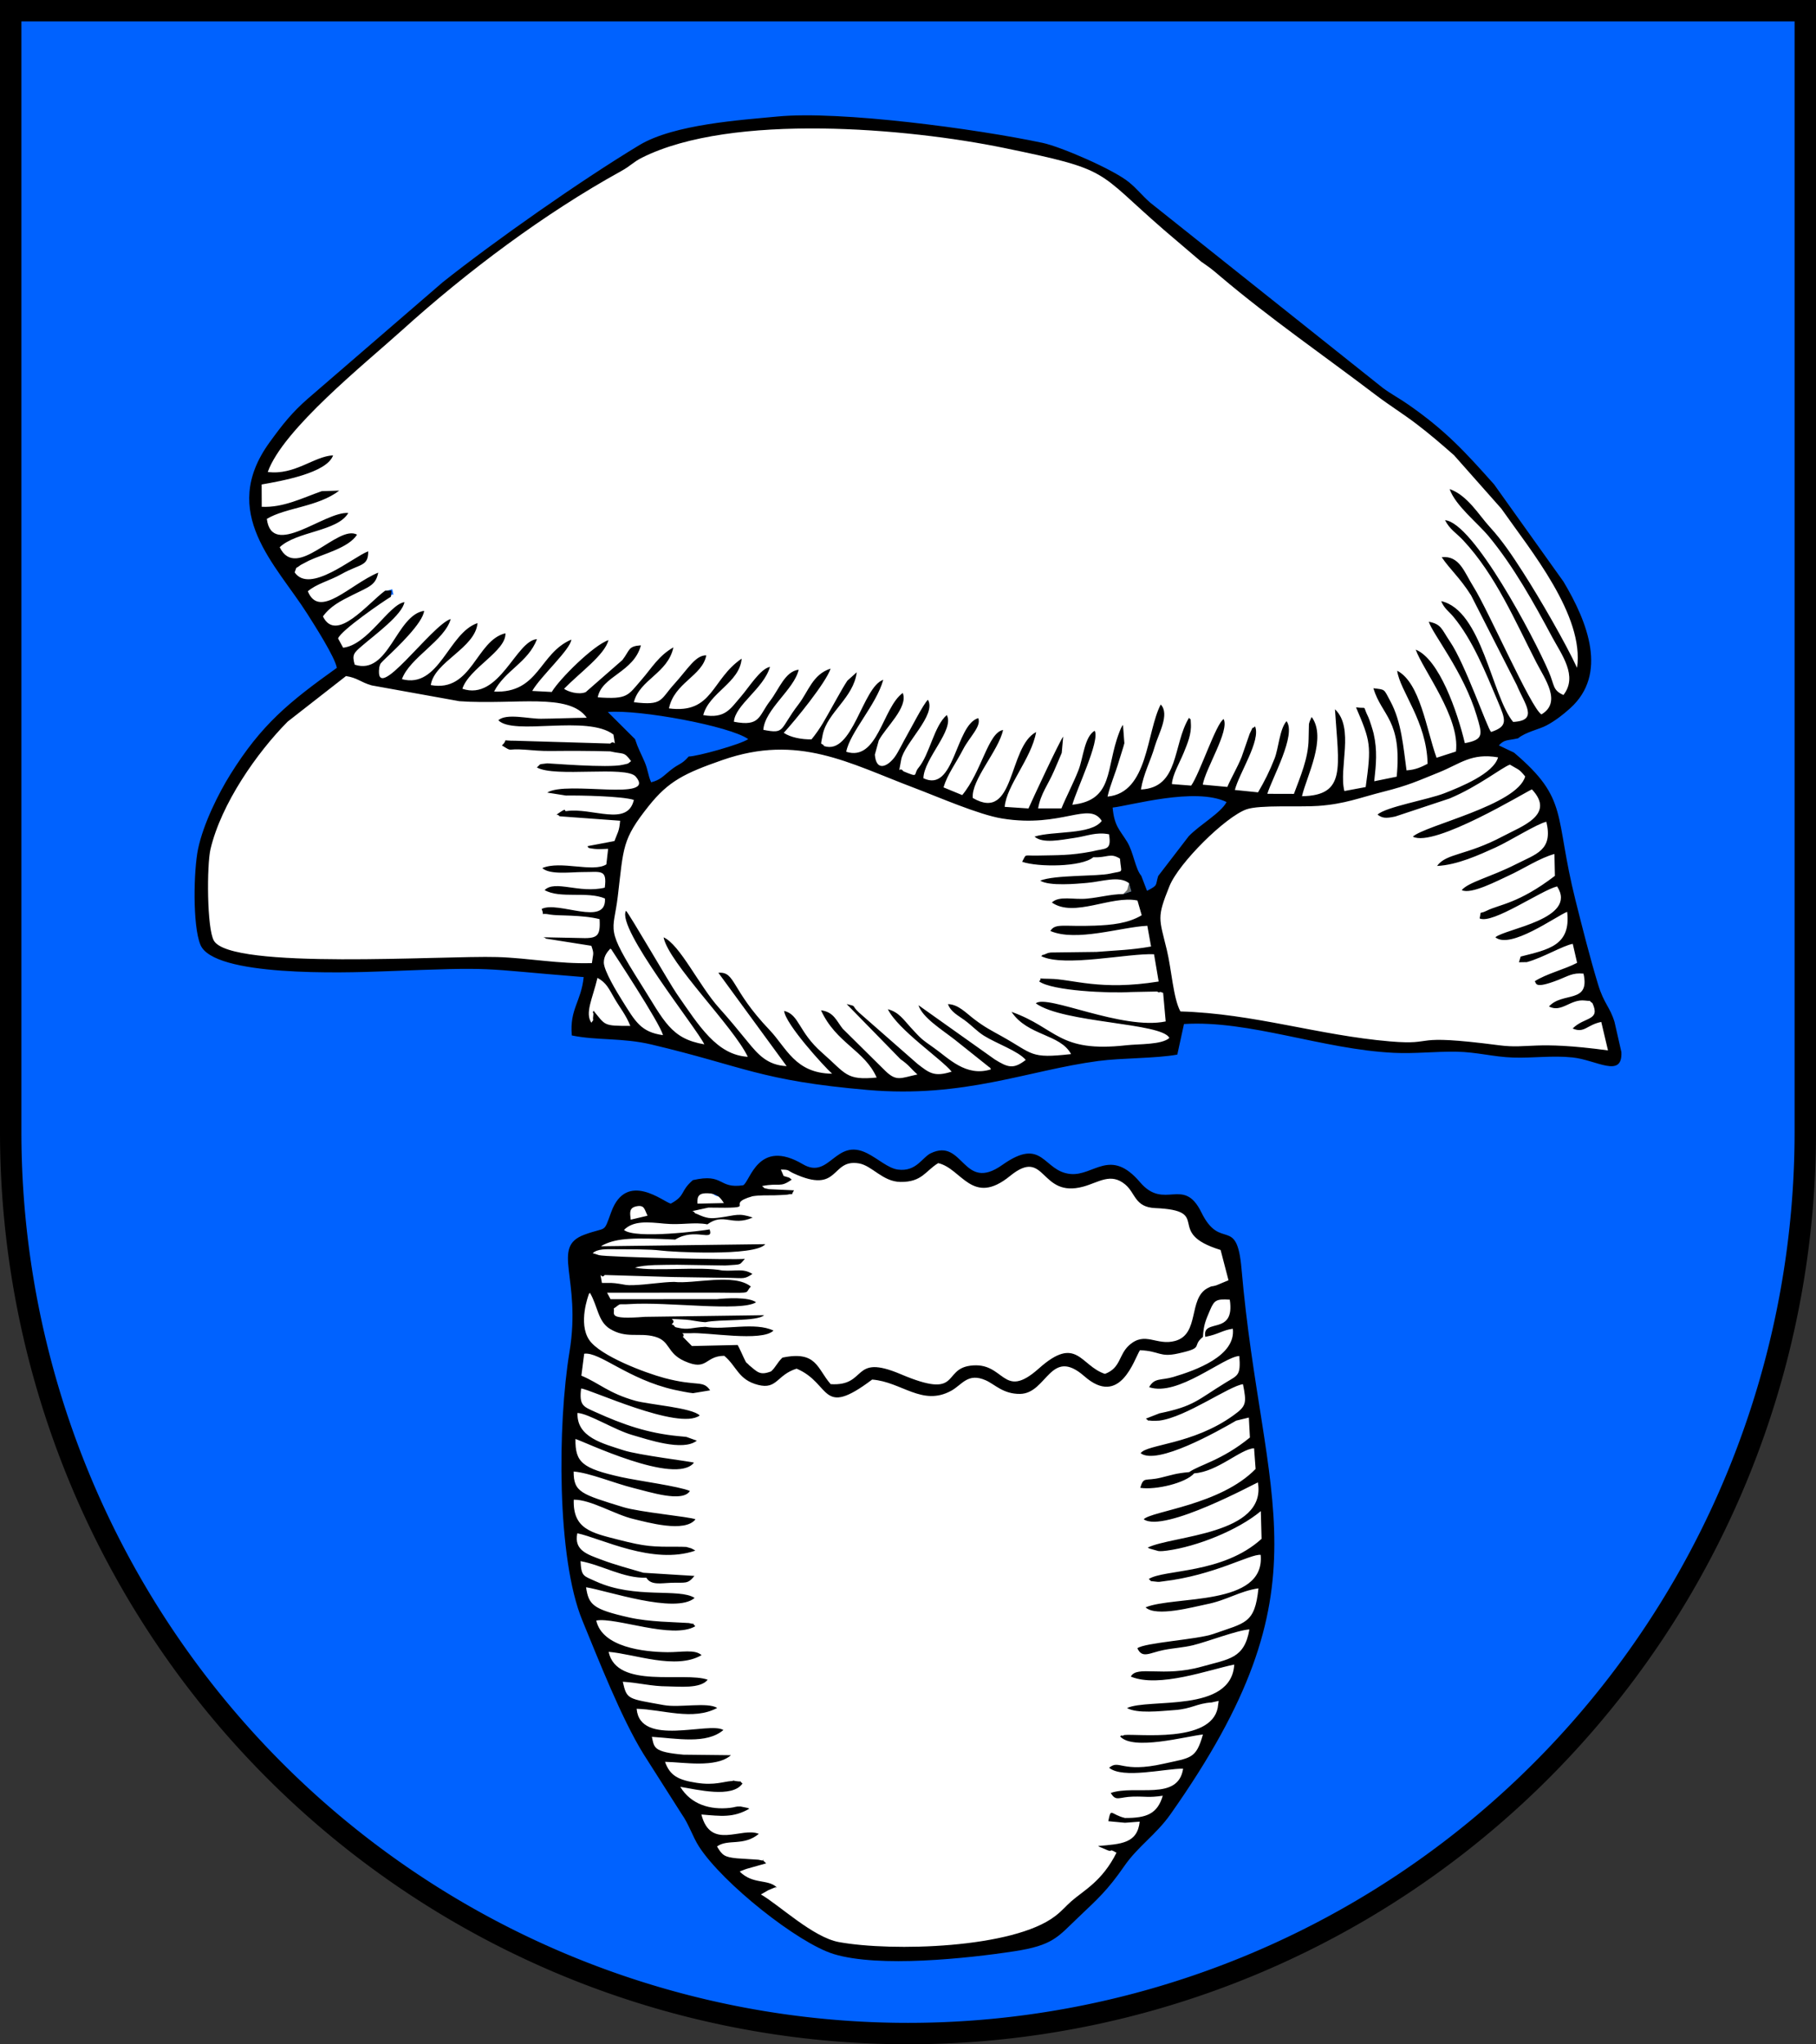 <?xml version="1.0" encoding="UTF-8" standalone="no"?>
<!-- Created with Inkscape (http://www.inkscape.org/) -->

<svg
   width="135.748mm"
   height="152.819mm"
   viewBox="0 0 135.748 152.819"
   version="1.1"
   id="svg4342"
   inkscape:version="1.2.2 (732a01da63, 2022-12-09)"
   sodipodi:docname="DEU Winkelsett COA.svg"
   xmlns:inkscape="http://www.inkscape.org/namespaces/inkscape"
   xmlns:sodipodi="http://sodipodi.sourceforge.net/DTD/sodipodi-0.dtd"
   xmlns="http://www.w3.org/2000/svg"
   xmlns:svg="http://www.w3.org/2000/svg">
  <rect x="0" y="0" width="135.748" height="152.819" fill="#333333" stroke="none"/>
  <sodipodi:namedview
     id="namedview4344"
     pagecolor="#ffffff"
     bordercolor="#666666"
     borderopacity="1.0"
     inkscape:showpageshadow="2"
     inkscape:pageopacity="0.0"
     inkscape:pagecheckerboard="0"
     inkscape:deskcolor="#d1d1d1"
     inkscape:document-units="mm"
     showgrid="false"
     inkscape:zoom="0.9585898"
     inkscape:cx="256.62697"
     inkscape:cy="289.48774"
     inkscape:current-layer="layer1" />
  <defs
     id="defs4339" />
  <g
     inkscape:label="Ebene 1"
     inkscape:groupmode="layer"
     id="layer1"
     transform="translate(-524.867,-62.023)">
    <g
       id="g4291"
       transform="translate(489.88,-7.477)">
      <path
         id="path4088"
         style="fill:#0062ff;fill-opacity:1;stroke:#000000;stroke-width:1.6"
         d="m 35.787,70.3 v 83.81 a 67.074,67.408 0 0 0 67.074,67.408 67.074,67.408 0 0 0 67.074,-67.408 67.074,67.408 0 0 0 0,-5.2e-4 V 70.3 Z" />
      <g
         id="g4272"
         transform="translate(-197.769,40)">
        <path
           class="fil2 str1"
           d="m 261.544,73.657 0.564,-0.154 c 0.257,1.219 0.066,0.122 -0.133,0.606 -0.537,0.318 -3.734,2.511 -3.949,3.118 l 0.376,0.693 c 1.837,-0.195 3.419,-3.226 4.583,-3.408 -0.154,0.937 -2.181,2.42 -3.142,3.245 -0.64,0.55 -0.791,0.677 -0.574,1.431 2.556,0.828 3.08,-3.702 5.188,-4.025 -0.082,0.904 -2.058,2.778 -2.799,3.474 -0.067,0.063 -0.43,0.418 -0.464,0.481 -0.03,0.057 -0.081,0.214 -0.089,0.274 -0.389,2.962 3.92,-3.185 5.34,-3.618 -0.45,1.616 -3.071,2.891 -3.646,4.498 2.802,0.734 3.459,-3.454 5.651,-4.193 -0.166,1.879 -3.231,2.878 -3.496,4.634 3.101,0.567 3.367,-3.343 5.581,-3.873 0.07,1.328 -2.726,2.612 -3.217,4.149 2.78,0.932 4.002,-3.614 5.577,-3.708 -0.678,1.755 -2.381,2.314 -3.21,3.919 3.378,0.143 3.359,-2.86 5.776,-3.887 -0.054,0.732 -2.317,2.768 -2.922,3.838 l 1.46,0.077 c 0.565,-0.957 3.107,-3.492 4.239,-3.875 -0.283,1.108 -2.128,2.414 -3.32,3.637 0.275,0.209 1.087,0.471 1.618,0.251 l 2.742,-2.399 c 0.581,-0.75 0.409,-1.034 1.386,-1.101 -0.536,2.027 -2.935,2.298 -3.226,3.888 2.263,0.164 2.238,-0.126 3.292,-1.338 0.733,-0.843 1.259,-1.772 2.361,-2.395 -0.41,1.941 -2.525,2.398 -2.955,4.098 2.197,0.269 1.95,-0.185 3.035,-1.377 0.991,-1.087 1.578,-2.152 2.379,-2.126 -0.294,1.55 -2.393,2.039 -2.79,3.965 3.296,0.428 3.152,-2.168 5.435,-3.72 -0.154,1.811 -2.42,2.515 -2.872,4.222 1.647,0.28 2.02,-0.467 2.81,-1.376 0.612,-0.705 1.453,-2.087 2.179,-2.232 -0.463,1.621 -2.621,2.856 -2.695,4.105 1.99,0.38 1.829,-0.424 2.707,-1.565 0.668,-0.868 1.112,-2.202 2.133,-2.328 -0.334,1.477 -2.532,2.952 -2.643,4.496 1.678,0.333 1.18,-0.02 2.638,-1.914 0.74,-0.962 1.049,-2.234 2.391,-2.662 -0.343,1.053 -2.669,3.899 -3.502,4.8 0.513,0.349 1.368,0.505 2.077,0.488 0.699,-0.856 1.064,-1.587 1.558,-2.458 0.288,-0.509 0.467,-0.842 0.762,-1.348 0.048,-0.082 0.299,-0.504 0.36,-0.581 l 0.7,-0.628 c -0.241,1.925 -2.202,2.993 -2.545,4.667 -0.214,1.047 -0.096,0.487 0.106,0.851 2.14,0.71 2.862,-4.419 4.42,-4.955 -0.518,1.882 -2.489,3.918 -2.767,5.381 2.368,0.751 2.708,-3.31 4.225,-4.396 0.431,1.067 -1.301,2.594 -1.793,3.549 l -0.292,1.058 c 0.093,1.3 0.96,0.908 1.502,0.157 0.26,-0.36 0.609,-1.096 0.851,-1.514 0.338,-0.585 1.286,-2.448 1.613,-2.743 0.671,1.123 -1.789,3.267 -2,4.489 -0.229,1.327 -0.158,0.411 0.167,0.858 1.221,0.512 0.709,0.242 1.128,-0.259 0.842,-1.007 1.16,-3.135 2.116,-3.944 0.593,1.108 -1.718,3.253 -1.749,4.723 2.355,1.123 2.374,-3.978 4.1,-4.493 0.253,0.609 -0.653,1.409 -1.128,2.326 -0.555,1.07 -1.165,1.852 -1.469,2.85 l 1.401,0.577 c 1.469,-1.781 1.933,-4.671 3.051,-4.868 -0.327,1.552 -2.401,3.748 -2.262,5.085 3.195,1.855 2.62,-3.831 4.735,-4.93 -0.357,1.995 -2.221,3.989 -2.351,5.593 l 1.779,0.119 c 0.251,-0.581 2.356,-5.102 2.594,-5.37 L 312.123,85.786 c -0.184,0.453 -0.389,0.91 -0.573,1.341 -0.438,1.024 -1.006,1.708 -1.19,2.805 l 1.745,-0.002 c 0.309,-0.772 0.903,-1.905 1.276,-2.867 0.352,-0.905 0.438,-2.487 1.205,-2.935 0.421,0.714 -1.364,4.401 -1.67,5.531 3.132,-0.343 2.473,-2.726 3.509,-5.409 0.141,-0.364 0.148,-0.374 0.278,-0.562 l 0.103,1.371 c -0.089,0.362 -0.273,0.878 -0.39,1.283 -0.293,1.015 -0.658,1.791 -0.868,2.707 3.055,-0.286 2.893,-4.805 3.976,-6.884 0.701,0.723 -0.185,2.229 -0.436,3.104 -0.337,1.172 -0.836,2.003 -1.044,3.249 2.892,-0.134 2.359,-3.33 3.596,-5.361 0.165,0.249 0.1,-0.115 0.137,0.438 0.053,0.776 -0.254,1.485 -0.533,2.173 -0.292,0.722 -0.856,1.674 -0.884,2.346 l 1.442,0.113 c 0.647,-0.914 1.86,-4.65 2.425,-4.973 0.449,0.878 -1.36,3.71 -1.56,4.903 l 1.836,0.17 c 0.282,-0.668 0.758,-1.463 1.067,-2.235 l 0.604,-1.741 c 0.443,-0.879 0.022,-0.206 0.404,-0.548 0.433,1.075 -1.184,3.476 -1.512,4.751 l 1.734,0.176 c 0.491,-0.841 0.857,-1.561 1.237,-2.532 0.299,-0.762 0.374,-2.204 0.893,-2.788 0.747,1.018 -1.081,4.258 -1.437,5.432 l 1.988,0.005 c 0.459,-1.245 1.083,-2.655 1.098,-4.101 l 0.025,-1.127 c 0.013,-0.062 0.039,-0.13 0.054,-0.184 0.014,-0.052 0.058,-0.13 0.072,-0.17 0.013,-0.039 0.045,-0.115 0.082,-0.163 1.146,1.579 -0.379,4.41 -0.73,5.919 3.331,-0.057 2.747,-2.145 2.467,-6.5 1.477,1.389 0.264,4.404 0.704,6.112 l 1.592,-0.298 c 0.44,-3.124 0.366,-3.416 -0.721,-5.959 0.912,0.129 0.442,-0.218 0.916,0.729 0.088,0.176 0.347,0.999 0.4,1.235 0.286,1.27 0.184,2.294 0.043,3.562 l 1.68,-0.342 c 0.412,-4.258 -1.113,-4.524 -1.742,-6.611 0.913,0.115 0.755,0.019 1.275,0.983 0.826,1.533 0.964,3.426 1.202,5.156 0.698,-0.043 1.114,-0.258 1.575,-0.492 -0.063,-3.182 -2.082,-5.449 -2.272,-6.957 1.724,0.902 2.181,4.41 2.943,6.506 l 1.448,-0.467 c 0.328,-2.529 -2.474,-6.109 -3.006,-7.615 1.749,0.705 3.113,4.642 3.671,6.991 1.45,-0.264 1.298,-0.669 0.888,-2.05 -0.969,-3.261 -3.299,-6.112 -3.583,-7.028 0.955,0.187 0.946,0.545 1.59,1.493 1.139,1.676 2.783,6.472 3.066,6.75 1.286,-0.429 1.1,-0.883 0.495,-2.316 -0.901,-2.133 -1.868,-4.566 -3.328,-6.318 -0.288,-0.346 -0.677,-0.599 -0.895,-1.148 3.047,0.687 3.762,7.059 5.375,9.029 1.954,-0.092 0.846,-1.357 0.275,-2.753 l -3.414,-6.702 c -0.849,-1.346 -1.579,-1.938 -2.197,-2.859 1.332,-0.14 1.686,1.124 2.375,2.216 1.12,1.778 4.287,9.054 5.078,9.537 1.547,-0.914 0.25,-2.658 -0.382,-3.889 -1.592,-3.103 -3.042,-6.53 -5.459,-9.12 -0.518,-0.556 -1.01,-0.814 -1.365,-1.511 2.115,0.18 6.64,8.735 7.761,11.346 0.437,1.018 0.273,1.358 1.09,1.723 1.105,-1.414 -0.142,-3.022 -0.842,-4.33 -1.386,-2.589 -2.88,-5.274 -4.722,-7.507 -0.855,-1.035 -2.516,-2.323 -2.942,-3.557 1.335,0.465 2.186,1.944 2.986,2.816 0.973,1.062 1.709,2.179 2.49,3.391 1.258,1.955 3.203,5.324 4.048,7.158 0.563,-3.902 -3.457,-8.765 -5.661,-11.904 l -3.534,-3.99 c -0.971,-0.853 -1.77,-1.547 -2.824,-2.35 -0.997,-0.759 -2.01,-1.382 -3.022,-2.151 -3.827,-2.911 -7.908,-5.723 -11.605,-8.854 -0.751,-0.636 -0.743,-0.625 -1.459,-1.123 l -2.792,-2.382 c -5.15,-4.468 -3.857,-4.455 -11.974,-6.121 -7.114,-1.46 -20.278,-2.637 -27.018,0.73 -0.67,0.335 -0.822,0.599 -1.572,1.013 -5.748,3.172 -11.521,7.508 -16.348,11.868 -2.76,2.494 -8.923,7.418 -10.062,10.62 2.01,0.263 3.466,-1.178 4.882,-1.242 -0.463,1.323 -3.854,1.915 -5.34,2.177 l 0.007,1.668 c 1.62,0.079 3.061,-0.672 4.483,-1.167 l 1.311,-0.043 c -1.603,1.23 -4.009,1.261 -5.414,2.116 0.387,2.993 4.329,-0.58 6.09,-0.443 -0.804,1.39 -3.872,1.362 -5.127,2.56 1.257,2.576 4.33,-1.735 5.782,-0.94 -0.641,1 -2.523,1.436 -3.597,1.941 -0.012,0.006 -0.607,0.315 -0.624,0.328 -0.458,0.365 -0.231,0.011 -0.445,0.553 1.14,1.636 4.327,-1.13 5.498,-1.576 0.017,1.148 -0.605,0.918 -2,1.703 -0.892,0.503 -1.856,0.717 -2.512,1.284 0.865,2.121 3.161,-0.524 5.262,-1.394 -0.184,0.937 -0.652,1.043 -1.903,1.664 -0.937,0.466 -1.669,0.839 -2.23,1.61 0.997,2.029 3.373,-0.999 4.65,-1.924 z"
           id="path11"
           style="clip-rule:evenodd;fill:#ffffff;fill-rule:evenodd;stroke:#ffffff;stroke-width:0.076;stroke-miterlimit:22.926;image-rendering:optimizeQuality;shape-rendering:geometricPrecision;text-rendering:geometricPrecision" />
        <path
           class="fil2 str1"
           d="m 316.712,96.335 c 0.41,-0.429 0.253,-0.149 0.434,-0.816 -0.764,-0.575 -1.985,-0.115 -3.138,-0.016 -0.748,0.065 -2.824,0.26 -3.495,-0.169 1.085,-0.441 4.267,-0.307 5.22,-0.525 1.092,-0.25 0.829,0.044 0.741,-1.12 -0.743,-0.463 -0.908,-0.055 -1.992,-0.105 -0.879,0.743 -4.155,0.749 -5.32,0.34 0.35,-0.634 0.06,-0.439 1.172,-0.465 1.546,-0.037 2.38,0.008 4.057,-0.308 1.049,-0.27 1.46,-0.028 1.266,-1.28 -0.955,-0.194 -1.668,0.137 -2.539,0.262 -1.046,0.15 -2.405,0.458 -3.03,-0.089 1.385,-0.441 4.239,-0.114 5.024,-1.176 -0.954,-1.502 -2.964,0.549 -7.449,-0.178 -1.749,-0.284 -4.815,-1.627 -6.587,-2.296 -4.87,-1.839 -8.636,-4.055 -14.313,-2.077 -2.83,0.986 -4.029,1.571 -5.514,3.434 -2.004,2.514 -1.873,3.057 -2.314,6.758 -0.331,2.771 -1.004,2.232 1.763,6.613 1.713,2.712 2.197,4.027 4.705,4.451 -0.549,-1.183 -6.6,-8.704 -5.855,-9.986 0.226,0.192 3.273,5.454 3.785,6.193 1.701,2.453 3.01,4.583 5.321,4.725 -1.087,-2.28 -5.913,-7.013 -6.296,-8.931 1.217,0.533 2.649,3.609 4.143,5.272 0.804,0.895 1.388,1.613 2.153,2.547 0.759,0.926 1.46,1.742 2.902,1.808 l -5.102,-6.978 c 1.294,-0.1 0.895,1.204 3.813,4.263 1.28,1.341 1.915,3.249 4.687,3.282 -0.634,-0.579 -3.504,-3.73 -3.583,-4.695 1.148,0.283 1.045,1.558 2.831,3.122 1.817,1.591 1.775,2.078 4.083,1.861 -0.898,-2.048 -3.023,-2.555 -4.159,-5.027 0.955,0.12 1.15,0.786 1.623,1.378 l 3.195,3.161 c 0.834,0.802 1.136,0.524 2.39,0.256 -0.567,-0.503 -0.577,-0.655 -1.268,-1.144 l -4.023,-4.118 c 0.812,0.193 0.3,0.055 0.917,0.631 l 4.382,3.844 c 0.874,0.674 1.24,0.994 2.55,0.576 -0.792,-0.964 -4.001,-3.121 -4.769,-4.664 0.816,0.207 1.176,0.784 1.686,1.339 0.792,0.86 0.772,0.858 1.748,1.543 1.105,0.775 2.396,2.2 4.272,1.612 -0.025,-0.05 -0.081,-0.177 -0.097,-0.139 l -2.616,-2.088 c -1.051,-0.814 -2.401,-1.647 -2.706,-2.568 l 5.698,4.048 c 0.999,0.623 1.408,0.747 2.321,0.042 -0.545,-0.661 -2.2,-1.23 -3.137,-1.819 -0.489,-0.308 -0.904,-0.763 -1.432,-1.152 -0.489,-0.359 -1.02,-0.607 -1.245,-1.2 0.778,0.014 1.341,0.659 1.996,1.151 0.787,0.592 1.187,0.785 2.032,1.256 2.388,1.33 2.072,1.675 5.177,1.326 -0.82,-1.521 -3.245,-1.349 -4.453,-3.157 3.416,1.215 3.484,3.07 8.581,2.497 0.933,-0.105 2.651,-0.028 3.217,-0.547 -0.549,-1.149 -7.912,-1.095 -9.985,-2.587 0.835,-0.702 6.453,2.033 9.711,1.353 l -0.192,-2.139 c -0.126,-0.021 -0.223,-0.111 -0.26,-0.049 -0.038,0.063 -0.148,-0.041 -0.201,-0.048 l -1.954,0.038 c -1.551,0.104 -5.896,-0.081 -6.86,-0.801 0.375,-0.298 -0.412,-0.201 0.778,-0.188 1.734,0.018 3.759,0.91 8.164,0.203 l -0.346,-2.039 c -1.946,-0.088 -6.714,0.991 -8.432,0.143 0.047,-0.041 0.131,-0.146 0.161,-0.094 l 0.35,-0.144 c 0.06,-0.011 0.129,-0.027 0.199,-0.035 l 3.429,-0.044 c 1.555,-0.127 2.523,-0.133 4.071,-0.404 l -0.279,-1.55 c -1.964,0.094 -5.309,1.223 -7.25,0.389 0.37,-0.604 0.973,-0.308 3.318,-0.398 1.278,-0.049 2.481,-0.164 3.511,-0.778 l -0.317,-1.101 c -1.939,-0.413 -4.733,1.309 -6.398,0.149 0.552,-0.528 1.611,-0.19 2.647,-0.292 0.965,-0.095 1.727,-0.324 2.68,-0.341 z"
           id="path13"
           style="clip-rule:evenodd;fill:#ffffff;fill-rule:evenodd;stroke:#ffffff;stroke-width:0.076;stroke-miterlimit:22.926;image-rendering:optimizeQuality;shape-rendering:geometricPrecision;text-rendering:geometricPrecision" />
        <path
           class="fil2 str1"
           d="m 278.082,94.118 0.133,-1.165 c -0.29,0.007 -0.745,0.039 -1.018,0.005 -0.729,-0.09 -0.358,-0.108 -0.539,-0.2 l 2.031,-0.385 c 0.225,-0.621 0.36,-0.708 0.425,-1.52 l -4.411,-0.323 c -0.043,-0.01 -0.143,0.006 -0.174,-0.064 -0.029,-0.068 -0.116,-0.038 -0.167,-0.07 0.895,-0.632 0.498,-0.226 0.728,-0.261 1.94,-0.291 4.583,1.204 5.05,-0.839 -0.887,-0.279 -3.96,-0.342 -5.076,-0.325 l -1.4,-0.221 c 1.452,-0.92 8.242,0.704 6.615,-1.197 -0.715,-0.836 -6.042,0.088 -7.39,-0.684 0.35,-0.29 0.04,-0.21 0.779,-0.304 0.093,-0.012 4.535,0.366 5.64,0.108 0.569,-0.133 0.295,-0.039 0.624,-0.274 -0.548,-0.749 -0.55,-0.494 -1.56,-0.73 -1.542,-0.044 -2.93,-0.043 -4.469,-0.029 -0.74,0.007 -1.252,-0.051 -1.929,-0.1 -1.427,-0.105 -0.839,0.21 -1.698,-0.316 0.578,-0.536 -0.225,-0.345 1.028,-0.348 l 7.07,0.209 c 0.372,-0.347 0.423,0.519 0.239,-0.674 -1.946,-1.497 -7.467,0.104 -8.604,-1.069 0.613,-0.539 2.242,-0.103 3.191,-0.111 1.138,-0.009 2.282,-0.064 3.422,-0.075 -1.344,-1.898 -5.307,-0.947 -9.522,-1.237 l -6.556,-1.181 c -0.876,-0.252 -1.034,-0.558 -1.923,-0.698 l -4.361,3.406 c -2.296,2.315 -4.965,6.136 -5.767,9.533 -0.278,1.177 -0.278,5.917 0.253,6.841 1.265,2.199 17.154,1.101 21.17,1.225 2.427,0.074 4.55,0.528 7.088,0.453 0.088,-0.759 0.185,-0.648 -0.042,-1.295 l -3.408,-0.538 c -0.031,-0.08 -0.12,-0.059 -0.174,-0.098 l 2.656,0.053 c 1.352,0.055 1.619,-0.069 1.541,-1.41 -1.319,-0.335 -3.197,-0.242 -3.665,-0.337 -0.929,-0.187 -0.386,0.222 -0.664,-0.423 1.224,-0.631 4.86,1.369 4.733,-0.782 -1.312,-0.564 -3.358,0.034 -4.512,-0.629 0.783,-0.779 2.592,0.274 4.498,-0.182 0.183,-1.421 -0.295,-1.159 -1.692,-1.165 -0.795,-0.004 -2.423,0.225 -2.978,-0.298 1.361,-0.59 3.782,0.354 4.787,-0.275 z"
           id="path15"
           style="clip-rule:evenodd;fill:#ffffff;fill-rule:evenodd;stroke:#ffffff;stroke-width:0.076;stroke-miterlimit:22.926;image-rendering:optimizeQuality;shape-rendering:geometricPrecision;text-rendering:geometricPrecision" />
        <path
           class="fil2 str1"
           d="m 346.427,101.008 c 2.052,-0.526 3.774,-0.81 3.476,-3.346 -0.874,0.354 -4.24,2.821 -5.366,1.905 0.727,-0.642 6.198,-1.368 4.615,-3.804 -1.196,0.29 -4.832,2.848 -5.791,2.393 0.146,-0.664 -0.095,-0.266 0.522,-0.573 0.964,-0.48 2.375,-0.525 5.104,-2.609 l -0.033,-1.635 c -1.095,0.293 -2.335,1.123 -3.457,1.632 -0.756,0.343 -2.79,1.423 -3.473,1.068 0.49,-0.595 2.209,-0.997 4.028,-1.923 1.535,-0.782 2.811,-1.042 2.297,-3.186 -0.683,0.142 -2.776,1.461 -3.793,1.92 -1.24,0.56 -2.879,1.315 -4.377,1.382 0.703,-0.963 2.18,-0.759 4.936,-2.225 1.423,-0.757 3.924,-1.605 2.155,-3.498 -0.443,0.172 -7.308,4.377 -8.901,3.533 0.931,-0.855 7.806,-2.351 8.397,-4.5 -0.487,-0.592 -0.462,-0.47 -1.142,-0.884 -0.62,0.226 -2.344,1.62 -4.506,2.53 l -4.064,1.349 c -0.743,0.161 -0.977,0.114 -1.325,-0.141 0.606,-0.576 3.785,-1.12 5.004,-1.599 1.204,-0.473 3.662,-1.461 4.006,-2.682 -1.994,-0.343 -2.815,0.474 -4.404,1.116 -1.68,0.678 -2.259,0.97 -4.181,1.456 -1.772,0.448 -2.867,0.915 -4.864,1.058 -1.38,0.099 -4.371,-0.09 -5.354,0.255 -1.565,0.55 -5.059,4.001 -5.762,5.745 -0.961,2.384 -0.773,2.379 -0.195,4.77 0.354,1.463 0.478,3.615 1.014,4.594 5.49,0.16 10.319,1.789 15.687,2.242 3.602,0.305 1.244,-0.607 8.127,0.287 2.262,0.293 2.551,-0.367 8.149,0.384 l -0.503,-2.128 c -1.083,0.217 -1.26,0.872 -2.139,0.492 0.893,-0.894 2.095,-0.556 1.481,-1.894 -0.407,-0.288 0.075,-0.118 -0.558,-0.196 -1.09,-0.135 -1.747,0.935 -2.692,0.444 1.007,-1.125 3.091,-0.177 2.581,-2.456 -0.81,-0.081 -1.153,0.183 -1.864,0.461 -1.887,0.736 -1.625,0.232 -1.787,0.114 0.862,-0.565 2.244,-0.891 3.173,-1.383 l -0.325,-1.419 c -0.76,0.142 -2.21,1.029 -3.433,1.367 l -0.59,0.01 0.129,-0.426 z"
           id="path17"
           style="clip-rule:evenodd;fill:#ffffff;fill-rule:evenodd;stroke:#ffffff;stroke-width:0.076;stroke-miterlimit:22.926;image-rendering:optimizeQuality;shape-rendering:geometricPrecision;text-rendering:geometricPrecision" />
        <path
           class="fil2 str1"
           d="m 282.314,106.882 c -0.223,-0.909 -3.806,-6.323 -3.808,-6.332 -0.019,-0.086 -0.088,-0.09 -0.133,-0.133 -0.158,0.189 -0.477,0.488 -0.48,1.03 -0.003,0.614 0.988,2.238 1.382,2.863 0.963,1.534 1.375,2.345 3.04,2.571 z"
           id="path19"
           style="clip-rule:evenodd;fill:#ffffff;fill-rule:evenodd;stroke:#ffffff;stroke-width:0.076;stroke-miterlimit:22.926;image-rendering:optimizeQuality;shape-rendering:geometricPrecision;text-rendering:geometricPrecision" />
        <path
           class="fil2 str1"
           d="m 276.962,105.954 c 0.256,-0.392 0.063,0.041 0.142,-0.561 0.049,-0.376 -0.118,0.023 0.015,-0.34 0.917,1.114 0.714,1.137 2.753,1.139 -0.327,-0.828 -0.774,-1.351 -1.166,-2.026 -0.459,-0.792 -0.616,-1.192 -1.288,-1.566 -0.387,1.598 -0.948,2.623 -0.457,3.355 z"
           id="path21"
           style="clip-rule:evenodd;fill:#ffffff;fill-rule:evenodd;stroke:#ffffff;stroke-width:0.076;stroke-miterlimit:22.926;image-rendering:optimizeQuality;shape-rendering:geometricPrecision;text-rendering:geometricPrecision" />
        <path
           class="fil3"
           d="m 276.962,105.954 c -0.491,-0.732 0.071,-1.757 0.457,-3.355 0.672,0.374 0.829,0.774 1.288,1.566 0.392,0.676 0.839,1.198 1.166,2.026 -2.039,-0.002 -1.837,-0.025 -2.753,-1.139 -0.134,0.363 0.034,-0.036 -0.015,0.34 -0.079,0.602 0.114,0.169 -0.142,0.561 z m -0.304,-13.196 c 0.181,0.091 -0.19,0.11 0.539,0.2 0.273,0.034 0.727,0.002 1.018,-0.005 l -0.133,1.165 c -1.004,0.629 -3.425,-0.314 -4.787,0.275 0.555,0.523 2.184,0.294 2.978,0.298 1.398,0.007 1.875,-0.256 1.692,1.165 -1.906,0.457 -3.715,-0.597 -4.498,0.182 1.154,0.664 3.201,0.065 4.512,0.629 0.127,2.15 -3.508,0.151 -4.733,0.782 0.278,0.645 -0.265,0.237 0.664,0.423 0.468,0.094 2.346,0.002 3.665,0.337 0.078,1.34 -0.189,1.465 -1.541,1.41 l -2.656,-0.053 c 0.054,0.039 0.143,0.018 0.174,0.098 l 3.408,0.538 c 0.227,0.647 0.13,0.536 0.042,1.295 -2.538,0.075 -4.661,-0.379 -7.088,-0.453 -4.016,-0.123 -19.905,0.974 -21.17,-1.225 -0.532,-0.924 -0.532,-5.665 -0.253,-6.841 0.802,-3.397 3.471,-7.218 5.767,-9.533 l 4.361,-3.406 c 0.889,0.14 1.047,0.445 1.923,0.698 l 6.556,1.181 c 4.216,0.289 8.178,-0.662 9.522,1.237 -1.14,0.011 -2.285,0.066 -3.422,0.075 -0.948,0.008 -2.578,-0.428 -3.191,0.111 1.136,1.173 6.657,-0.428 8.604,1.069 0.183,1.193 0.132,0.327 -0.239,0.674 l -7.07,-0.209 c -1.253,0.003 -0.449,-0.188 -1.028,0.348 0.858,0.526 0.271,0.211 1.698,0.316 0.678,0.05 1.189,0.107 1.929,0.1 1.539,-0.014 2.927,-0.014 4.469,0.029 1.01,0.237 1.012,-0.019 1.56,0.73 -0.329,0.235 -0.056,0.141 -0.624,0.274 -1.104,0.258 -5.547,-0.119 -5.64,-0.108 -0.739,0.093 -0.429,0.014 -0.779,0.304 1.348,0.773 6.675,-0.151 7.39,0.684 1.627,1.901 -5.162,0.277 -6.615,1.197 l 1.4,0.221 c 1.116,-0.017 4.189,0.046 5.076,0.325 -0.468,2.043 -3.11,0.548 -5.05,0.839 -0.23,0.035 0.167,-0.371 -0.728,0.261 0.052,0.032 0.138,0.002 0.167,0.07 0.03,0.07 0.13,0.054 0.174,0.064 l 4.411,0.323 c -0.065,0.812 -0.199,0.899 -0.425,1.52 l -2.031,0.385 z m 37.734,0.391 c -1.677,0.317 -2.511,0.271 -4.057,0.308 -1.111,0.027 -0.821,-0.168 -1.172,0.465 1.164,0.409 4.44,0.403 5.32,-0.34 1.084,0.051 1.25,-0.358 1.992,0.105 0.087,1.164 0.35,0.871 -0.741,1.12 -0.953,0.218 -4.135,0.085 -5.22,0.525 0.672,0.43 2.747,0.234 3.495,0.169 1.153,-0.099 2.374,-0.559 3.138,0.016 l 0.172,0.616 -0.607,0.201 c -0.953,0.017 -1.715,0.246 -2.68,0.341 -1.036,0.102 -2.095,-0.236 -2.647,0.292 1.665,1.16 4.459,-0.562 6.398,-0.149 l 0.317,1.101 c -1.029,0.613 -2.233,0.729 -3.511,0.778 -2.345,0.09 -2.948,-0.206 -3.318,0.398 1.941,0.833 5.286,-0.295 7.25,-0.389 l 0.279,1.55 c -1.547,0.271 -2.515,0.277 -4.071,0.404 l -3.429,0.044 c -0.07,0.008 -0.139,0.024 -0.199,0.035 l -0.35,0.144 c -0.029,-0.052 -0.114,0.053 -0.161,0.094 1.718,0.848 6.486,-0.23 8.432,-0.143 l 0.346,2.039 c -4.404,0.708 -6.43,-0.185 -8.164,-0.203 -1.19,-0.013 -0.403,-0.109 -0.778,0.188 0.963,0.72 5.309,0.905 6.86,0.801 l 1.954,-0.038 c 0.053,0.007 0.163,0.111 0.201,0.048 0.037,-0.062 0.134,0.028 0.26,0.049 l 0.192,2.139 c -3.258,0.68 -8.876,-2.055 -9.711,-1.353 2.074,1.492 9.436,1.437 9.985,2.587 -0.566,0.519 -2.284,0.442 -3.217,0.547 -5.097,0.573 -5.165,-1.282 -8.581,-2.497 1.209,1.809 3.633,1.636 4.453,3.157 -3.105,0.349 -2.789,0.004 -5.177,-1.327 -0.845,-0.471 -1.245,-0.664 -2.032,-1.256 -0.655,-0.492 -1.218,-1.137 -1.996,-1.151 0.224,0.594 0.756,0.841 1.245,1.2 0.528,0.389 0.943,0.844 1.432,1.152 0.937,0.589 2.592,1.158 3.137,1.819 -0.913,0.705 -1.322,0.581 -2.321,-0.042 l -5.698,-4.048 c 0.305,0.922 1.654,1.755 2.706,2.568 l 2.616,2.088 c 0.016,-0.038 0.072,0.088 0.097,0.139 -1.876,0.588 -3.167,-0.837 -4.272,-1.612 -0.976,-0.685 -0.956,-0.683 -1.748,-1.543 -0.51,-0.555 -0.87,-1.132 -1.686,-1.339 0.768,1.543 3.977,3.7 4.769,4.664 -1.31,0.418 -1.676,0.098 -2.55,-0.576 l -4.382,-3.844 c -0.617,-0.575 -0.105,-0.437 -0.917,-0.631 l 4.023,4.118 c 0.691,0.489 0.701,0.641 1.268,1.144 -1.254,0.268 -1.556,0.546 -2.39,-0.256 l -3.195,-3.161 c -0.473,-0.592 -0.668,-1.258 -1.623,-1.378 1.136,2.472 3.261,2.979 4.159,5.027 -2.309,0.217 -2.266,-0.27 -4.083,-1.861 -1.787,-1.564 -1.684,-2.839 -2.831,-3.122 0.079,0.965 2.949,4.116 3.583,4.695 -2.772,-0.033 -3.407,-1.941 -4.687,-3.282 -2.918,-3.058 -2.52,-4.363 -3.813,-4.263 l 5.102,6.978 c -1.442,-0.065 -2.143,-0.881 -2.902,-1.808 -0.765,-0.935 -1.349,-1.652 -2.153,-2.547 -1.494,-1.663 -2.926,-4.739 -4.143,-5.272 0.383,1.918 5.209,6.651 6.296,8.931 -2.312,-0.143 -3.62,-2.272 -5.321,-4.725 -0.512,-0.739 -3.559,-6.001 -3.785,-6.193 -0.745,1.282 5.306,8.803 5.855,9.986 -2.508,-0.424 -2.992,-1.739 -4.705,-4.451 -2.767,-4.381 -2.093,-3.842 -1.763,-6.613 0.442,-3.701 0.31,-4.244 2.314,-6.758 1.485,-1.862 2.685,-2.448 5.514,-3.434 5.677,-1.978 9.442,0.238 14.313,2.077 1.772,0.669 4.839,2.013 6.587,2.296 4.485,0.727 6.495,-1.325 7.449,0.178 -0.785,1.062 -3.638,0.735 -5.024,1.176 0.624,0.548 1.984,0.239 3.03,0.089 0.872,-0.125 1.584,-0.457 2.539,-0.262 0.194,1.252 -0.217,1.01 -1.266,1.28 z m -36.019,7.268 c 0.046,0.043 0.115,0.047 0.133,0.133 0.002,0.009 3.586,5.423 3.808,6.332 -1.665,-0.227 -2.077,-1.038 -3.04,-2.571 -0.393,-0.626 -1.384,-2.249 -1.382,-2.863 0.003,-0.542 0.322,-0.841 0.48,-1.03 z m 40.957,-5.428 c -0.224,0.741 0.013,0.662 -0.833,1.105 l -0.429,-1.122 c -0.444,-0.511 -0.588,-1.776 -1.052,-2.534 -0.566,-0.923 -0.962,-1.168 -1.09,-2.568 1.314,-0.143 6.183,-1.552 8.517,-0.415 -0.412,0.814 -2.001,1.692 -2.83,2.559 l -2.284,2.975 z m 27.098,6.018 -0.129,0.426 0.59,-0.01 c 1.223,-0.338 2.673,-1.225 3.433,-1.367 l 0.325,1.419 c -0.929,0.492 -2.311,0.818 -3.173,1.383 0.163,0.118 -0.1,0.622 1.787,-0.114 0.711,-0.277 1.054,-0.542 1.864,-0.461 0.51,2.279 -1.574,1.33 -2.581,2.456 0.945,0.492 1.602,-0.579 2.692,-0.444 0.633,0.078 0.151,-0.092 0.558,0.196 0.614,1.338 -0.588,0.999 -1.481,1.894 0.879,0.381 1.056,-0.274 2.139,-0.491 l 0.503,2.128 c -5.598,-0.751 -5.886,-0.091 -8.149,-0.384 -6.882,-0.893 -4.525,0.018 -8.127,-0.287 -5.367,-0.454 -10.197,-2.083 -15.687,-2.242 -0.536,-0.979 -0.66,-3.131 -1.014,-4.594 -0.578,-2.391 -0.767,-2.387 0.195,-4.77 0.703,-1.744 4.197,-5.195 5.762,-5.745 0.983,-0.346 3.973,-0.156 5.354,-0.255 1.997,-0.142 3.092,-0.609 4.864,-1.058 1.922,-0.486 2.501,-0.779 4.181,-1.456 1.589,-0.642 2.411,-1.459 4.404,-1.116 -0.344,1.221 -2.802,2.209 -4.006,2.682 -1.219,0.479 -4.398,1.023 -5.004,1.599 0.348,0.255 0.583,0.302 1.325,0.141 l 4.064,-1.349 c 2.162,-0.91 3.885,-2.304 4.506,-2.53 0.68,0.414 0.655,0.292 1.142,0.884 -0.591,2.15 -7.466,3.646 -8.397,4.5 1.594,0.843 8.459,-3.362 8.901,-3.533 1.77,1.894 -0.732,2.742 -2.155,3.498 -2.756,1.466 -4.234,1.261 -4.936,2.225 1.498,-0.067 3.137,-0.821 4.377,-1.382 1.017,-0.459 3.11,-1.778 3.793,-1.92 0.514,2.144 -0.763,2.404 -2.297,3.186 -1.819,0.926 -3.537,1.328 -4.028,1.923 0.683,0.355 2.717,-0.725 3.473,-1.068 1.122,-0.51 2.361,-1.339 3.457,-1.632 l 0.033,1.635 c -2.729,2.083 -4.14,2.128 -5.104,2.609 -0.617,0.307 -0.376,-0.091 -0.522,0.573 0.959,0.456 4.595,-2.103 5.791,-2.393 1.583,2.436 -3.888,3.162 -4.615,3.804 1.126,0.916 4.492,-1.551 5.366,-1.905 0.298,2.536 -1.424,2.82 -3.476,3.346 z m -62.192,-14.954 c -0.534,0.619 -0.687,0.483 -1.391,1.051 -0.538,0.434 -0.729,0.701 -1.415,0.877 -0.24,-0.53 -0.224,-0.909 -0.492,-1.534 -0.326,-0.761 -0.458,-0.921 -0.712,-1.694 l -2.034,-2.027 c 2.355,-0.203 9.125,1.049 10.494,2.025 -0.536,0.389 -3.835,1.304 -4.45,1.301 z M 261.975,74.109 c 0.04,-0.603 0.179,-0.448 -0.43,-0.452 -1.276,0.925 -3.653,3.953 -4.65,1.924 0.561,-0.771 1.294,-1.144 2.23,-1.61 1.251,-0.622 1.719,-0.728 1.903,-1.664 -2.101,0.869 -4.397,3.515 -5.262,1.394 0.656,-0.568 1.62,-0.782 2.512,-1.284 1.395,-0.785 2.016,-0.555 2,-1.703 -1.171,0.447 -4.358,3.213 -5.498,1.576 0.214,-0.542 -0.012,-0.188 0.445,-0.553 0.017,-0.013 0.613,-0.323 0.624,-0.328 1.073,-0.504 2.956,-0.941 3.597,-1.941 -1.453,-0.795 -4.525,3.517 -5.782,0.94 1.255,-1.198 4.323,-1.17 5.127,-2.56 -1.761,-0.137 -5.704,3.437 -6.09,0.443 1.405,-0.855 3.811,-0.886 5.414,-2.116 l -1.311,0.043 c -1.421,0.495 -2.863,1.246 -4.483,1.167 l -0.007,-1.668 c 1.486,-0.263 4.877,-0.855 5.34,-2.177 -1.416,0.064 -2.872,1.505 -4.882,1.242 1.139,-3.202 7.302,-8.126 10.062,-10.62 4.826,-4.36 10.6,-8.696 16.348,-11.868 0.75,-0.414 0.902,-0.678 1.572,-1.013 6.74,-3.367 19.904,-2.19 27.018,-0.73 8.117,1.666 6.824,1.653 11.974,6.121 l 2.792,2.382 c 0.716,0.498 0.708,0.487 1.459,1.123 3.697,3.132 7.778,5.943 11.605,8.854 1.012,0.769 2.025,1.392 3.022,2.151 1.054,0.803 1.852,1.497 2.824,2.35 l 3.534,3.99 c 2.204,3.139 6.224,8.003 5.661,11.904 -0.845,-1.835 -2.79,-5.203 -4.048,-7.158 -0.781,-1.213 -1.517,-2.33 -2.49,-3.391 -0.799,-0.872 -1.65,-2.35 -2.986,-2.816 0.426,1.234 2.087,2.521 2.942,3.557 1.843,2.233 3.336,4.918 4.722,7.507 0.7,1.308 1.947,2.916 0.842,4.33 -0.818,-0.365 -0.653,-0.705 -1.09,-1.723 -1.12,-2.611 -5.646,-11.165 -7.761,-11.346 0.355,0.697 0.847,0.955 1.365,1.511 2.416,2.591 3.867,6.017 5.459,9.12 0.632,1.23 1.929,2.975 0.382,3.889 -0.791,-0.483 -3.957,-7.759 -5.078,-9.537 -0.689,-1.093 -1.043,-2.356 -2.375,-2.216 0.618,0.921 1.348,1.513 2.197,2.859 l 3.414,6.702 c 0.572,1.396 1.679,2.661 -0.275,2.753 -1.613,-1.97 -2.328,-8.342 -5.375,-9.029 0.218,0.548 0.608,0.802 0.895,1.148 1.46,1.752 2.426,4.185 3.328,6.318 0.605,1.433 0.791,1.886 -0.495,2.316 -0.283,-0.278 -1.926,-5.074 -3.066,-6.75 -0.644,-0.948 -0.635,-1.306 -1.59,-1.493 0.284,0.916 2.613,3.768 3.583,7.028 0.411,1.381 0.562,1.786 -0.888,2.05 -0.558,-2.349 -1.922,-6.286 -3.671,-6.991 0.532,1.507 3.334,5.087 3.006,7.615 l -1.448,0.467 c -0.762,-2.096 -1.219,-5.605 -2.943,-6.506 0.191,1.508 2.209,3.774 2.272,6.957 -0.461,0.233 -0.878,0.448 -1.575,0.492 -0.238,-1.73 -0.376,-3.623 -1.202,-5.156 -0.519,-0.964 -0.362,-0.868 -1.275,-0.983 0.629,2.087 2.154,2.352 1.742,6.611 l -1.68,0.342 c 0.141,-1.269 0.243,-2.292 -0.043,-3.562 -0.053,-0.237 -0.312,-1.059 -0.4,-1.235 -0.475,-0.947 -0.004,-0.6 -0.916,-0.729 1.087,2.542 1.161,2.834 0.721,5.959 l -1.592,0.298 c -0.44,-1.707 0.773,-4.723 -0.704,-6.112 0.28,4.355 0.864,6.443 -2.467,6.5 0.352,-1.509 1.877,-4.34 0.73,-5.919 -0.037,0.048 -0.068,0.124 -0.082,0.163 -0.014,0.04 -0.058,0.118 -0.072,0.17 -0.015,0.053 -0.041,0.122 -0.054,0.184 l -0.025,1.127 c -0.015,1.446 -0.639,2.856 -1.098,4.101 l -1.988,-0.005 c 0.356,-1.175 2.184,-4.414 1.437,-5.432 -0.519,0.584 -0.594,2.026 -0.893,2.788 -0.381,0.97 -0.746,1.691 -1.237,2.532 l -1.734,-0.176 c 0.328,-1.275 1.945,-3.676 1.512,-4.751 -0.383,0.342 0.039,-0.332 -0.404,0.548 l -0.604,1.741 c -0.309,0.772 -0.785,1.567 -1.067,2.235 l -1.836,-0.17 c 0.199,-1.193 2.009,-4.025 1.56,-4.903 -0.565,0.323 -1.778,4.059 -2.425,4.973 l -1.442,-0.113 c 0.028,-0.672 0.592,-1.625 0.884,-2.346 0.279,-0.689 0.586,-1.398 0.533,-2.173 -0.037,-0.553 0.028,-0.189 -0.137,-0.438 -1.238,2.031 -0.704,5.227 -3.596,5.361 0.208,-1.246 0.707,-2.077 1.044,-3.249 0.252,-0.875 1.137,-2.381 0.436,-3.104 -1.083,2.079 -0.921,6.599 -3.976,6.884 0.21,-0.916 0.575,-1.691 0.868,-2.707 0.117,-0.405 0.301,-0.921 0.39,-1.283 l -0.103,-1.371 c -0.129,0.187 -0.137,0.197 -0.278,0.562 -1.036,2.683 -0.377,5.066 -3.509,5.409 0.306,-1.13 2.091,-4.818 1.67,-5.531 -0.767,0.448 -0.853,2.03 -1.205,2.935 -0.374,0.962 -0.967,2.095 -1.276,2.867 l -1.745,0.002 c 0.183,-1.097 0.752,-1.781 1.19,-2.805 0.184,-0.431 0.389,-0.888 0.573,-1.341 l 0.111,-1.22 c -0.238,0.268 -2.342,4.789 -2.594,5.37 l -1.779,-0.119 c 0.13,-1.604 1.994,-3.598 2.351,-5.593 -2.115,1.1 -1.541,6.786 -4.735,4.93 -0.139,-1.338 1.935,-3.533 2.262,-5.085 -1.118,0.196 -1.581,3.087 -3.051,4.868 l -1.401,-0.577 c 0.304,-0.998 0.914,-1.78 1.469,-2.85 0.475,-0.917 1.381,-1.717 1.128,-2.326 -1.726,0.515 -1.745,5.616 -4.1,4.493 0.031,-1.47 2.341,-3.614 1.749,-4.723 -0.956,0.809 -1.274,2.937 -2.116,3.944 -0.419,0.5 0.093,0.77 -1.128,0.259 -0.325,-0.447 -0.396,0.469 -0.167,-0.858 0.211,-1.222 2.671,-3.366 2,-4.489 -0.327,0.296 -1.275,2.158 -1.613,2.743 -0.242,0.418 -0.591,1.154 -0.851,1.514 -0.542,0.751 -1.409,1.143 -1.502,-0.157 l 0.292,-1.058 c 0.492,-0.955 2.224,-2.482 1.793,-3.549 -1.516,1.086 -1.857,5.147 -4.225,4.396 0.278,-1.464 2.249,-3.5 2.767,-5.381 -1.559,0.536 -2.28,5.665 -4.42,4.955 -0.202,-0.364 -0.32,0.196 -0.106,-0.851 0.343,-1.674 2.304,-2.742 2.545,-4.667 l -0.7,0.628 c -0.06,0.076 -0.312,0.499 -0.36,0.581 -0.295,0.507 -0.473,0.839 -0.762,1.348 -0.494,0.872 -0.859,1.603 -1.558,2.458 -0.709,0.017 -1.564,-0.138 -2.077,-0.488 0.833,-0.901 3.158,-3.747 3.502,-4.8 -1.342,0.428 -1.651,1.7 -2.391,2.662 -1.457,1.894 -0.96,2.247 -2.638,1.914 0.111,-1.544 2.31,-3.019 2.643,-4.496 -1.021,0.126 -1.465,1.46 -2.133,2.328 -0.878,1.142 -0.717,1.945 -2.707,1.565 0.074,-1.249 2.231,-2.484 2.695,-4.105 -0.726,0.145 -1.567,1.528 -2.179,2.232 -0.79,0.909 -1.162,1.656 -2.81,1.376 0.452,-1.707 2.718,-2.411 2.872,-4.222 -2.283,1.552 -2.139,4.148 -5.435,3.72 0.397,-1.926 2.495,-2.415 2.79,-3.965 -0.801,-0.027 -1.389,1.039 -2.379,2.126 -1.085,1.192 -0.838,1.646 -3.035,1.377 0.43,-1.7 2.545,-2.158 2.955,-4.098 -1.102,0.623 -1.628,1.553 -2.361,2.395 -1.054,1.212 -1.029,1.502 -3.292,1.338 0.291,-1.59 2.69,-1.86 3.226,-3.888 -0.977,0.067 -0.805,0.351 -1.386,1.101 l -2.742,2.399 c -0.531,0.22 -1.343,-0.041 -1.618,-0.251 1.192,-1.223 3.036,-2.529 3.32,-3.637 -1.132,0.383 -3.674,2.919 -4.239,3.875 l -1.46,-0.077 c 0.605,-1.07 2.867,-3.106 2.922,-3.838 -2.417,1.027 -2.399,4.029 -5.776,3.887 0.829,-1.605 2.532,-2.164 3.21,-3.919 -1.576,0.094 -2.797,4.64 -5.577,3.708 0.491,-1.536 3.287,-2.821 3.217,-4.149 -2.214,0.53 -2.48,4.44 -5.581,3.873 0.265,-1.756 3.329,-2.755 3.496,-4.634 -2.193,0.738 -2.849,4.927 -5.651,4.193 0.574,-1.607 3.195,-2.882 3.646,-4.498 -1.42,0.433 -5.729,6.579 -5.34,3.618 0.008,-0.06 0.059,-0.217 0.089,-0.274 0.033,-0.063 0.397,-0.418 0.464,-0.481 0.74,-0.696 2.716,-2.57 2.799,-3.474 -2.109,0.323 -2.632,4.853 -5.188,4.025 -0.217,-0.754 -0.067,-0.881 0.574,-1.431 0.961,-0.825 2.987,-2.308 3.142,-3.245 -1.164,0.182 -2.746,3.213 -4.583,3.408 l -0.376,-0.693 c 0.215,-0.608 3.413,-2.801 3.949,-3.118 z m 83.957,11.652 -1.135,-0.539 c 0.424,-0.462 0.634,-0.347 1.439,-0.53 0.563,-0.473 1.576,-0.67 2.124,-0.964 0.638,-0.341 1.201,-0.77 1.774,-1.287 2.823,-2.551 1.309,-6.42 -0.501,-9.454 l -5.19,-7.274 c -2.173,-2.438 -3.624,-4.033 -6.463,-6.002 -0.594,-0.412 -1.293,-0.793 -1.85,-1.207 L 318.722,44.638 c -0.654,-0.583 -0.934,-0.989 -1.561,-1.506 -1.175,-0.97 -5.114,-2.663 -6.462,-2.95 -4.968,-1.053 -15.162,-2.423 -19.828,-1.971 -2.68,0.26 -7.729,0.569 -10.334,2.144 -4.405,2.662 -10.804,7.158 -14.685,10.241 l -10.094,8.714 c -1.157,1.013 -1.858,1.884 -2.861,3.272 -3.801,5.257 0.481,9.097 2.842,12.822 0.514,0.81 2.064,3.231 2.196,4.021 -3.585,2.567 -5.629,4.227 -7.964,7.975 -0.859,1.378 -2.01,3.656 -2.409,5.564 -0.33,1.579 -0.423,5.688 0.173,7.158 0.975,2.402 10.654,2.108 13.706,1.99 8.782,-0.338 6.749,-0.223 14.946,0.43 -0.191,1.856 -1.06,2.385 -0.888,4.363 1.898,0.388 3.781,0.162 5.95,0.676 6.963,1.649 8.115,2.701 16.155,3.398 7.238,0.627 11.977,-1.464 17.245,-2.164 1.776,-0.236 4.293,-0.184 5.912,-0.479 l 0.499,-2.285 c 4.881,-0.307 10.354,1.898 15.693,2.153 1.572,0.076 3.094,-0.109 4.674,-0.084 1.518,0.024 2.776,0.391 4.221,0.437 1.525,0.05 2.93,-0.168 4.457,-0.008 1.783,0.186 3.737,1.59 3.652,-0.396 l -0.513,-2.253 c -0.349,-1.15 -0.785,-1.341 -1.233,-2.817 -0.617,-2.035 -1.154,-4.168 -1.684,-6.277 -1.616,-6.44 -0.47,-7.538 -4.596,-11.043 z"
           id="path25"
           style="clip-rule:evenodd;fill:#000000;fill-rule:evenodd;stroke-width:0.011;image-rendering:optimizeQuality;shape-rendering:geometricPrecision;text-rendering:geometricPrecision" />
        <path
           class="fil4"
           d="m 316.712,96.335 0.607,-0.201 -0.172,-0.616 c -0.181,0.667 -0.024,0.387 -0.434,0.816 z"
           id="path33"
           style="clip-rule:evenodd;fill:#70726d;fill-rule:evenodd;stroke-width:0.011;image-rendering:optimizeQuality;shape-rendering:geometricPrecision;text-rendering:geometricPrecision" />
      </g>
      <g
         id="g4276"
         transform="translate(-197.709,39.771)">
        <path
           class="fil2 str1"
           d="m 322.795,129.665 c -0.266,-1.453 2.254,-0.027 1.83,-2.78 -0.968,-0.053 -1.146,0.002 -1.468,0.763 -0.342,0.809 -0.487,1.11 -0.537,2.018 -0.905,0.735 0.183,0.792 -1.871,1.245 -1.386,0.306 -1.364,-0.193 -2.84,-0.246 -0.432,0.669 -1.477,4.294 -4.149,1.949 -2.553,-2.241 -2.786,1.288 -4.808,1.316 -1.265,0.018 -1.894,-0.718 -2.565,-1.015 -1.353,-0.599 -1.763,0.332 -2.591,0.783 -2.166,1.18 -3.713,-0.679 -5.906,-0.839 -3.884,2.926 -3.023,0.292 -5.644,-0.816 -1.483,0.459 -1.45,1.575 -2.868,1.216 -1.502,-0.381 -1.588,-1.377 -2.54,-2.177 -1.479,0.012 -1.229,1.175 -2.968,0.398 -1.363,-0.609 -1.034,-1.505 -2.234,-1.833 -1.171,-0.32 -2.126,0.174 -3.355,-0.586 -0.888,-0.549 -0.9,-1.691 -1.483,-2.686 -0.043,0.048 -0.092,0.067 -0.104,0.163 -6.4e-4,0.004 -0.795,2.097 0.041,3.349 0.799,1.198 4.195,2.472 5.618,2.853 2.515,0.672 2.879,0.124 3.427,0.924 l -1.277,0.212 c -0.26,-0.014 -1.118,-0.189 -1.383,-0.249 -3.477,-0.778 -5.608,-2.868 -6.754,-2.699 l -0.21,1.639 c 1.37,0.576 2.018,1.305 4.024,1.875 0.996,0.283 4.281,0.523 4.821,1.103 -1.577,1.152 -8.298,-2.019 -8.865,-2.017 -0.152,1.283 0.165,1.348 1.079,1.763 2.066,0.937 3.893,1.572 6.171,1.794 0.104,0.011 0.569,0.051 0.626,0.063 l 0.772,0.278 c -1.037,0.825 -3.697,-0.103 -4.809,-0.419 -1.32,-0.375 -3.279,-1.613 -4.109,-1.653 -0.071,1.834 1.915,2.289 3.441,2.791 1.099,0.362 5.094,0.846 5.265,0.927 -1.388,1.739 -8.359,-1.653 -8.859,-1.771 -0.019,1.751 0.487,2.195 3.439,2.852 1.221,0.272 4.312,0.682 5.119,1.035 -0.563,0.885 -2.999,0.076 -4.25,-0.231 -1.337,-0.328 -3.278,-1.136 -4.443,-1.224 -0.002,1.549 0.567,1.692 3.702,2.661 1.244,0.384 4.977,0.72 5.406,0.911 -0.799,1.03 -3.604,0.221 -4.647,-0.026 -1.381,-0.327 -3.182,-1.457 -4.453,-1.441 -0.069,2.209 1.33,2.48 3.361,2.998 2.013,0.514 2.525,0.527 4.383,0.52 0.082,-6.4e-4 0.617,0.006 0.671,0.015 l 0.363,0.103 c 0.047,0.016 0.121,0.067 0.157,0.082 0.035,0.015 0.106,0.052 0.148,0.092 -3.172,1.096 -7.052,-0.933 -8.816,-1.299 -0.272,1.296 0.784,1.589 1.84,1.99 0.94,0.357 2.124,0.673 3.103,0.962 l 3.813,0.237 c -0.528,0.648 -0.668,0.472 -1.763,0.513 -0.729,0.027 -1.498,0.199 -1.831,-0.379 -1.696,0.061 -3.341,-0.957 -4.918,-1.238 0.063,1.165 0.212,1.088 1.155,1.518 2.926,1.334 6.211,0.478 7.375,1.233 -1.43,1.226 -6.577,-0.56 -8.117,-0.799 0.197,1.303 0.489,1.644 3.231,2.26 0.762,0.171 1.606,0.256 2.404,0.308 l 2.052,0.107 c 0.709,0.187 0.066,-0.172 0.479,0.24 -1.714,1.005 -5.927,-0.695 -7.403,-0.428 0.439,1.99 3.542,2.354 5.333,2.367 1.053,0.008 2.024,-0.234 2.539,0.219 -1.914,1.125 -5.02,-0.09 -6.947,-0.245 0.597,2.815 5.645,1.457 7.405,2.084 -0.545,0.695 -2.167,0.5 -3.005,0.497 -1.23,-0.003 -2.139,-0.274 -3.342,-0.347 0.307,1.353 0.358,1.255 3.072,1.748 1.17,0.212 3.257,-0.242 3.986,0.211 -1.813,0.975 -4.095,0.108 -6.023,0.064 0.248,2.885 5.425,0.937 6.485,1.586 -1.27,1.086 -3.484,0.623 -5.346,0.511 0.183,0.808 0.086,1.132 2.366,1.334 l 3.545,0.039 c -1.124,0.98 -3.566,0.517 -4.928,0.495 0.374,1.049 1.008,1.359 2.348,1.568 1.38,0.215 2.052,-0.105 2.635,-0.131 0.606,-0.027 -0.438,-0.103 0.347,0.008 0.666,0.093 0.048,-0.155 0.461,0.176 -0.772,1.115 -3.394,0.448 -4.651,0.247 0.812,1.339 2.258,1.735 3.714,1.574 0.43,-0.047 0.379,-0.115 0.789,-0.104 l 0.503,0.102 c 0.034,0.008 0.109,0.033 0.157,0.064 -1.207,0.694 -2.112,0.552 -3.585,0.433 0.697,2.696 2.988,0.905 4.295,1.448 -1.153,0.949 -2.32,0.354 -3.126,0.941 0.393,0.667 0.56,0.794 1.49,0.888 l 1.608,0.104 c 0.804,0.213 -0.064,-0.286 0.577,0.27 l -1.444,0.406 c -0.06,0.018 -0.13,0.044 -0.184,0.063 -0.052,0.018 -0.135,0.057 -0.177,0.072 -0.042,0.016 -0.121,0.042 -0.173,0.077 1.004,0.989 2.087,0.532 2.772,1.176 -0.645,0.348 0.604,-0.321 -0.463,0.141 -0.047,0.02 -0.121,0.048 -0.172,0.072 l -0.554,0.319 c 1.353,0.774 3.889,3.206 5.83,3.56 3.974,0.725 13.026,0.472 16.162,-1.936 0.56,-0.43 0.753,-0.711 1.224,-1.124 0.918,-0.806 2.291,-1.474 3.365,-3.619 -0.624,-0.36 -0.242,-0.034 -0.644,-0.177 l -0.543,-0.23 c -0.045,-0.021 -0.13,-0.05 -0.183,-0.096 1.723,-0.147 2.93,-0.192 3.105,-1.82 l -1.101,0.083 -1.246,-0.117 c 0.216,-1.075 0.159,-0.499 1.246,-0.24 1.613,0.011 2.427,-0.308 2.825,-1.664 -1.052,0.157 -1.25,0.044 -2.223,0.066 -1.063,0.024 -1.27,0.397 -1.663,-0.273 1.834,-0.629 5.042,0.633 5.408,-1.818 -1.358,-0.003 -4.506,0.777 -5.531,-0.064 0.768,-0.652 0.91,0.413 4.092,-0.306 2.024,-0.457 2.399,-0.34 2.92,-2.181 -1.267,0.13 -5.233,1.235 -6.194,0.136 0.046,-0.028 0.129,-0.103 0.153,-0.053 0.023,0.05 0.122,-0.041 0.155,-0.044 1.003,-0.113 6.452,0.622 6.989,-2.021 l 0.074,-0.531 -0.528,0.116 c -1.138,0.074 -1.467,0.479 -2.792,0.572 -1.084,0.077 -2.761,0.275 -3.531,-0.154 1.629,-0.751 7.799,0.4 8.015,-3.252 -1.843,0.372 -5.638,1.779 -7.731,0.9 0.455,-0.864 2.389,0.079 5.311,-0.746 2.041,-0.576 3.169,-0.587 3.555,-2.779 -0.901,0.053 -3.166,0.927 -4.215,1.181 -0.716,0.173 -1.466,0.213 -2.181,0.354 -1.07,0.21 -1.613,0.677 -1.979,-0.127 0.524,-0.42 4.504,-0.653 5.67,-1.066 2.408,-0.854 3.106,-0.758 3.379,-3.413 -1.435,0.21 -2.348,0.892 -3.918,1.199 -0.941,0.184 -3.725,0.964 -4.52,0.223 2.111,-0.887 8.964,-0.042 8.604,-3.924 -0.751,-0.093 -3.473,1.534 -7.295,1.979 -0.264,0.031 -0.277,0.061 -0.563,0.02 -0.575,-0.082 -0.178,0.052 -0.51,-0.191 1.121,-0.74 5.529,-0.361 8.435,-3.008 l -0.056,-2.071 c -1.714,1.429 -4.768,2.649 -7.001,2.951 -0.2,0.027 -0.45,0.056 -0.649,0.036 l -0.612,-0.171 c -0.052,-0.017 -0.134,-0.05 -0.193,-0.089 1.835,-0.907 8.922,-0.955 8.235,-4.873 -0.101,0.012 -7.037,3.804 -8.534,2.757 0.584,-0.619 5.724,-1.051 8.364,-3.762 l -0.114,-1.546 c -1.01,0.044 -2.725,1.759 -4.478,1.872 -0.639,0.732 -2.873,1.259 -4.031,1.084 0.267,-0.875 0.339,-0.472 1.54,-0.76 0.885,-0.213 1.1,-0.321 2.118,-0.414 0.761,-0.542 2.449,-0.875 4.539,-2.587 l -0.079,-1.492 -0.946,0.229 c -1.425,0.824 -5.908,3.351 -7.143,2.439 0.448,-0.679 3.903,-0.632 6.951,-2.842 0.95,-0.689 0.98,-0.894 0.699,-2.32 -1.008,0.119 -4.273,2.469 -6.24,2.721 -0.091,0.012 -0.487,0.024 -0.548,0.016 -0.616,-0.078 -0.085,0.099 -0.472,-0.161 l 1.015,-0.397 c 2.614,-0.538 2.809,-0.986 4.973,-2.311 0.885,-0.543 1.113,-0.497 0.999,-1.976 -1.186,0.056 -4.584,3.059 -6.741,2.332 0.393,-0.727 0.896,-0.491 1.808,-0.763 1.656,-0.494 4.687,-1.567 4.446,-3.608 -0.798,0.118 -1.043,0.411 -2.057,0.608 z m -34.958,0.606 0.312,0.809 c 0.108,0.587 1.078,1.563 2.24,1.283 l 0.835,-1.107 c 2.438,-0.483 2.542,0.774 3.567,1.942 2.792,0.178 1.501,-2.33 5.238,-0.744 4.532,1.924 3.081,-0.344 5.186,-0.633 2.628,-0.361 2.378,2.669 5.143,0.202 2.84,-2.533 3.096,-0.195 4.935,0.408 1.198,-0.445 1.013,-1.419 1.806,-2.136 1.205,-1.089 2.042,0.063 3.451,-0.33 1.836,-0.512 0.962,-3.148 2.397,-3.934 0.411,-0.225 0.29,-0.095 0.692,-0.227 l 0.891,-0.371 -0.59,-2.265 c -4.293,-1.32 -0.492,-2.942 -4.889,-3.132 -1.534,-0.066 -1.461,-1.114 -2.241,-1.764 -1.082,-0.903 -1.976,-0.16 -3.117,0.155 -3.31,0.913 -2.782,-3 -5.493,-0.792 -2.833,2.307 -3.61,-0.564 -5.37,-0.959 -0.948,0.568 -1.199,1.426 -2.822,1.405 -1.335,-0.018 -2.116,-1.218 -3.103,-1.386 -2.144,-0.365 -1.398,2.363 -4.899,0.74 -0.459,-0.212 -0.271,-0.272 -0.938,-0.279 0.381,1.205 -4.312,1.391 -4.53,1.878 -0.311,0.692 -1.307,-1.209 -2.153,-0.413 -0.664,0.625 -1.425,2.624 -2.088,1.925 -2.021,-2.13 -2.799,-0.049 -4.627,1.669 -2.384,2.24 -0.51,7.241 4.971,7.367 0.105,0.002 0.109,0.183 0.162,0.278 0.662,1.174 2.552,1.159 5.037,0.411 z"
           id="path27"
           style="clip-rule:evenodd;fill:#ffffff;fill-rule:evenodd;stroke:#ffffff;stroke-width:0.076;stroke-miterlimit:22.926;image-rendering:optimizeQuality;shape-rendering:geometricPrecision;text-rendering:geometricPrecision" />
        <path
           class="fil3"
           d="m 281.013,147.671 c 0.333,0.578 1.101,0.406 1.831,0.379 1.095,-0.041 1.235,0.135 1.763,-0.513 l -3.813,-0.237 c -0.979,-0.289 -2.163,-0.605 -3.103,-0.962 -1.056,-0.4 -2.112,-0.694 -1.84,-1.99 1.765,0.366 5.644,2.395 8.816,1.299 -0.042,-0.04 -0.113,-0.077 -0.148,-0.092 -0.036,-0.014 -0.11,-0.066 -0.157,-0.082 l -0.363,-0.103 c -0.054,-0.009 -0.589,-0.016 -0.671,-0.015 -1.858,0.007 -2.371,-0.006 -4.383,-0.52 -2.031,-0.519 -3.431,-0.79 -3.361,-2.998 1.271,-0.016 3.072,1.114 4.453,1.441 1.043,0.247 3.848,1.056 4.647,0.026 -0.429,-0.191 -4.162,-0.527 -5.406,-0.911 -3.135,-0.968 -3.704,-1.112 -3.702,-2.661 1.165,0.088 3.106,0.896 4.443,1.224 1.252,0.307 3.688,1.116 4.25,0.231 -0.807,-0.353 -3.898,-0.763 -5.119,-1.035 -2.952,-0.657 -3.459,-1.101 -3.439,-2.852 0.5,0.118 7.471,3.509 8.859,1.771 -0.171,-0.081 -4.165,-0.566 -5.265,-0.927 -1.526,-0.502 -3.511,-0.957 -3.441,-2.791 0.829,0.04 2.789,1.278 4.109,1.653 1.112,0.316 3.772,1.245 4.809,0.419 l -0.772,-0.278 c -0.057,-0.012 -0.522,-0.053 -0.626,-0.063 -2.278,-0.222 -4.105,-0.857 -6.171,-1.794 -0.914,-0.414 -1.231,-0.48 -1.079,-1.763 0.567,-0.002 7.288,3.169 8.865,2.017 -0.54,-0.58 -3.825,-0.82 -4.821,-1.103 -2.006,-0.569 -2.654,-1.299 -4.024,-1.875 l 0.21,-1.639 c 1.146,-0.169 3.277,1.921 6.754,2.699 0.265,0.059 1.123,0.234 1.383,0.249 l 1.277,-0.212 c -0.548,-0.799 -0.912,-0.252 -3.427,-0.924 -1.423,-0.381 -4.819,-1.655 -5.618,-2.853 -0.836,-1.253 -0.041,-3.345 -0.041,-3.349 0.013,-0.096 0.061,-0.115 0.104,-0.163 0.583,0.995 0.595,2.136 1.483,2.686 1.229,0.759 2.184,0.265 3.355,0.586 1.2,0.328 0.871,1.224 2.234,1.833 1.739,0.777 1.489,-0.387 2.968,-0.398 0.952,0.8 1.039,1.797 2.54,2.177 1.419,0.359 1.386,-0.758 2.868,-1.216 2.62,1.107 1.76,3.742 5.644,0.816 2.193,0.161 3.74,2.02 5.906,0.839 0.828,-0.452 1.238,-1.382 2.591,-0.783 0.671,0.297 1.3,1.033 2.565,1.015 2.022,-0.028 2.255,-3.557 4.808,-1.316 2.672,2.346 3.718,-1.279 4.149,-1.949 1.476,0.053 1.453,0.552 2.84,0.246 2.055,-0.453 0.966,-0.509 1.871,-1.245 0.05,-0.908 0.195,-1.209 0.537,-2.018 0.322,-0.76 0.5,-0.816 1.468,-0.763 0.423,2.753 -2.096,1.328 -1.83,2.78 1.014,-0.197 1.259,-0.49 2.057,-0.608 0.24,2.041 -2.79,3.115 -4.446,3.608 -0.911,0.272 -1.414,0.036 -1.808,0.763 2.157,0.727 5.555,-2.277 6.741,-2.332 0.114,1.479 -0.114,1.434 -0.999,1.976 -2.164,1.325 -2.359,1.773 -4.973,2.311 l -1.015,0.397 c 0.387,0.26 -0.144,0.083 0.472,0.161 0.061,0.008 0.457,-0.005 0.548,-0.016 1.967,-0.252 5.231,-2.601 6.24,-2.721 0.282,1.426 0.252,1.631 -0.699,2.32 -3.048,2.21 -6.504,2.162 -6.951,2.842 1.235,0.913 5.718,-1.614 7.143,-2.439 l 0.946,-0.229 0.079,1.492 c -2.09,1.711 -3.778,2.045 -4.539,2.587 -1.018,0.093 -1.233,0.201 -2.118,0.414 -1.201,0.288 -1.273,-0.115 -1.54,0.76 1.158,0.175 3.392,-0.352 4.031,-1.084 1.754,-0.113 3.468,-1.828 4.478,-1.872 l 0.114,1.546 c -2.64,2.711 -7.781,3.143 -8.364,3.762 1.497,1.048 8.433,-2.745 8.534,-2.757 0.687,3.918 -6.4,3.966 -8.235,4.873 0.059,0.039 0.142,0.072 0.193,0.089 l 0.612,0.171 c 0.199,0.021 0.449,-0.008 0.649,-0.036 2.233,-0.302 5.286,-1.521 7.001,-2.951 l 0.056,2.071 c -2.907,2.647 -7.314,2.268 -8.435,3.008 0.332,0.243 -0.064,0.109 0.51,0.191 0.286,0.041 0.299,0.011 0.563,-0.02 3.822,-0.445 6.543,-2.072 7.295,-1.979 0.36,3.882 -6.493,3.037 -8.604,3.924 0.795,0.742 3.579,-0.038 4.52,-0.223 1.57,-0.307 2.483,-0.989 3.918,-1.199 -0.274,2.655 -0.971,2.559 -3.379,3.413 -1.166,0.413 -5.145,0.646 -5.67,1.066 0.366,0.803 0.909,0.337 1.979,0.127 0.715,-0.141 1.465,-0.18 2.181,-0.354 1.049,-0.254 3.313,-1.128 4.215,-1.181 -0.385,2.192 -1.514,2.203 -3.555,2.779 -2.922,0.825 -4.856,-0.118 -5.311,0.746 2.093,0.878 5.889,-0.529 7.731,-0.9 -0.216,3.652 -6.386,2.501 -8.015,3.252 0.77,0.43 2.447,0.231 3.531,0.154 1.325,-0.093 1.654,-0.498 2.792,-0.572 l 0.528,-0.116 -0.074,0.531 c -0.537,2.643 -5.986,1.909 -6.989,2.021 -0.033,0.004 -0.132,0.094 -0.155,0.044 -0.023,-0.05 -0.107,0.026 -0.153,0.053 0.961,1.099 4.927,-0.006 6.194,-0.136 -0.521,1.841 -0.896,1.724 -2.92,2.181 -3.181,0.719 -3.323,-0.346 -4.092,0.306 1.025,0.841 4.173,0.06 5.531,0.064 -0.366,2.451 -3.574,1.188 -5.408,1.818 0.393,0.67 0.6,0.297 1.663,0.273 0.973,-0.022 1.17,0.091 2.223,-0.066 -0.398,1.356 -1.212,1.674 -2.825,1.664 -1.087,-0.259 -1.03,-0.835 -1.246,0.24 l 1.246,0.117 1.101,-0.083 c -0.175,1.628 -1.381,1.673 -3.105,1.82 0.052,0.045 0.137,0.075 0.183,0.096 l 0.543,0.23 c 0.402,0.143 0.019,-0.183 0.644,0.177 -1.074,2.145 -2.447,2.813 -3.365,3.619 -0.471,0.413 -0.664,0.694 -1.224,1.124 -3.136,2.408 -12.187,2.662 -16.162,1.936 -1.94,-0.354 -4.477,-2.786 -5.83,-3.56 l 0.554,-0.319 c 0.051,-0.025 0.126,-0.052 0.172,-0.072 1.068,-0.462 -0.182,0.207 0.463,-0.141 -0.685,-0.644 -1.768,-0.187 -2.772,-1.176 0.052,-0.035 0.132,-0.062 0.173,-0.077 0.042,-0.015 0.124,-0.054 0.177,-0.072 0.054,-0.018 0.124,-0.044 0.184,-0.063 l 1.444,-0.406 c -0.641,-0.556 0.227,-0.057 -0.577,-0.27 l -1.608,-0.104 c -0.931,-0.094 -1.098,-0.221 -1.49,-0.888 0.806,-0.587 1.973,0.008 3.126,-0.941 -1.307,-0.543 -3.598,1.248 -4.295,-1.448 1.473,0.119 2.378,0.261 3.585,-0.433 -0.048,-0.031 -0.123,-0.056 -0.157,-0.064 l -0.503,-0.102 c -0.411,-0.011 -0.359,0.057 -0.789,0.104 -1.456,0.161 -2.902,-0.235 -3.714,-1.574 1.258,0.201 3.879,0.868 4.651,-0.247 -0.412,-0.331 0.205,-0.083 -0.461,-0.176 -0.785,-0.111 0.259,-0.034 -0.347,-0.008 -0.583,0.026 -1.255,0.346 -2.635,0.131 -1.34,-0.209 -1.975,-0.519 -2.348,-1.568 1.362,0.022 3.804,0.484 4.928,-0.495 l -3.545,-0.039 c -2.28,-0.202 -2.182,-0.527 -2.366,-1.334 1.861,0.112 4.076,0.575 5.346,-0.511 -1.06,-0.649 -6.237,1.299 -6.485,-1.586 1.928,0.044 4.21,0.911 6.023,-0.064 -0.729,-0.453 -2.815,0.001 -3.986,-0.211 -2.714,-0.493 -2.765,-0.396 -3.072,-1.748 1.204,0.073 2.112,0.344 3.342,0.347 0.838,0.003 2.46,0.198 3.005,-0.497 -1.76,-0.626 -6.808,0.731 -7.405,-2.084 1.927,0.154 5.033,1.37 6.947,0.245 -0.515,-0.454 -1.486,-0.211 -2.539,-0.219 -1.791,-0.014 -4.893,-0.377 -5.333,-2.367 1.477,-0.268 5.689,1.433 7.403,0.428 -0.414,-0.413 0.229,-0.054 -0.479,-0.24 l -2.052,-0.107 c -0.798,-0.052 -1.642,-0.137 -2.404,-0.308 -2.742,-0.617 -3.034,-0.957 -3.231,-2.26 1.54,0.239 6.686,2.025 8.117,0.799 -1.164,-0.755 -4.449,0.101 -7.375,-1.233 -0.944,-0.43 -1.093,-0.353 -1.155,-1.518 1.578,0.281 3.222,1.299 4.918,1.238 z m -1.17,-26.766 c -0.041,-0.455 -0.177,-0.896 0.463,-1.005 0.567,-0.097 0.56,0.227 0.792,0.709 z m 5.761,-1.974 c 0.697,0.021 0.94,0.313 1.202,0.734 l -1.97,0.042 c -0.051,-0.596 0.137,-0.795 0.768,-0.776 z m -1.189,11.418 -0.672,-0.683 c 0.265,-0.334 -0.553,-0.259 0.546,-0.272 1.234,-0.099 5.357,0.67 6.226,-0.199 -1.395,-0.662 -3.651,-0.011 -5.09,-0.28 -1.019,0.041 -1.235,0.266 -2.116,0.056 -0.062,-0.015 -0.161,-0.02 -0.204,-0.112 -0.046,-0.096 -0.135,-0.09 -0.202,-0.134 0.554,-0.448 -0.85,-0.44 1.081,-0.344 0.339,0.017 0.909,0.161 1.441,0.189 1.043,-0.238 3.874,-0.032 4.39,-0.525 l -8.898,0.122 c -2.911,0.226 -2.223,-0.216 -2.344,-0.617 0.651,-0.464 0.214,-0.268 1.195,-0.335 2.795,-0.19 8.299,0.59 9.445,-0.135 -0.572,-0.424 -2.282,-0.297 -2.917,-0.236 l -7.962,0.005 -0.257,-0.485 7.962,-0.005 c 0.293,0.006 -0.379,-0.01 0.77,0.005 2.193,0.028 1.539,0.019 2.014,-0.459 -1.244,-1.02 -4.263,-0.174 -5.734,-0.348 -0.91,0.012 -1.991,0.205 -3.011,0.24 -0.612,0.02 -0.569,-0.017 -1.078,-0.097 -0.539,-0.084 -0.622,-0.064 -1.309,-0.066 -0.198,-1.162 -0.096,-0.189 0.211,-0.594 l 5.104,0.151 4.306,0.065 c 0.995,0.021 1.033,0.101 1.629,-0.293 -0.698,-0.438 -1.211,-0.191 -2.231,-0.258 -1.655,-0.327 -5.046,0.086 -6.548,-0.212 0.734,-0.249 2.177,-0.199 3.15,-0.218 l 3.594,0.054 c 1.33,-0.095 1.006,-0.008 1.473,-0.496 -0.75,0.092 -10.422,-0.13 -10.904,-0.276 l -0.477,-0.15 c 0.398,-0.335 0.944,-0.299 1.841,-0.292 0.962,0.008 2.392,-0.012 3.264,0.098 0.65,0.096 7.069,0.462 7.799,-0.478 l -12.28,0.157 c 0.051,-0.04 0.127,-0.08 0.167,-0.1 1.068,-0.532 2.354,-0.541 5.379,-0.4 1.507,-0.936 2.901,0.225 2.573,-0.761 -0.428,0.091 -5.577,0.751 -6.402,0.041 0.705,-0.713 1.802,-0.587 3.032,-0.47 1.262,0.121 2.206,-0.139 3.203,0.052 1.237,-0.905 1.83,0.178 3.387,-0.509 -1.063,-0.364 -1.263,-0.159 -2.435,-0.003 -0.714,0.096 -0.985,0.085 -1.758,-0.276 -0.039,-0.018 -0.131,-0.023 -0.158,-0.099 -0.028,-0.077 -0.106,-0.067 -0.155,-0.105 l 1.193,-0.26 c 4.166,0.07 0.989,-0.192 3.306,-0.851 0.553,-0.084 1.067,-0.061 1.651,-0.069 0.093,-0.001 0.88,-0.035 0.928,-0.046 0.615,-0.147 0.187,0.192 0.516,-0.324 l -1.864,-0.088 c -0.53,-0.122 -0.222,0.002 -0.527,-0.232 1.369,-0.267 1.315,0.156 2.22,-0.482 -0.279,-0.218 -0.078,-0.102 -0.603,-0.272 l -0.209,-0.48 c 0.668,0.007 0.479,0.067 0.938,0.279 3.502,1.623 2.755,-1.105 4.899,-0.74 0.987,0.168 1.768,1.368 3.103,1.386 1.623,0.021 1.874,-0.837 2.822,-1.405 1.761,0.395 2.537,3.267 5.37,0.959 2.711,-2.208 2.183,1.705 5.493,0.792 1.14,-0.315 2.035,-1.058 3.117,-0.155 0.78,0.65 0.707,1.698 2.241,1.764 4.397,0.19 0.596,1.812 4.889,3.132 l 0.59,2.265 -0.891,0.371 c -0.402,0.132 -0.281,0.002 -0.692,0.227 -1.435,0.786 -0.561,3.422 -2.397,3.934 -1.409,0.393 -2.246,-0.759 -3.451,0.33 -0.793,0.717 -0.608,1.691 -1.806,2.136 -1.839,-0.603 -2.095,-2.942 -4.935,-0.408 -2.765,2.466 -2.515,-0.563 -5.143,-0.202 -2.105,0.289 -0.654,2.557 -5.186,0.633 -3.737,-1.585 -2.446,0.922 -5.238,0.744 -1.024,-1.169 -1.035,-2.519 -3.607,-1.982 -0.413,0.403 -0.485,0.702 -0.847,1.029 -0.833,0.316 -1.006,0.061 -1.643,-0.464 -0.212,-0.257 -0.156,-0.026 -0.398,-0.556 -0.058,-0.128 -0.38,-0.836 -0.458,-0.954 l -3.421,0.078 z m -1.576,-10.643 c -0.509,-0.1 -3.302,-2.5 -4.447,0.612 -0.616,1.673 -0.281,1.071 -2.012,1.709 -2.542,0.937 -0.202,3.222 -1.113,8.755 -0.901,5.468 -0.955,15.435 0.961,20.084 1.177,2.858 2.923,7.334 4.577,9.995 l 2.833,4.455 c 0.57,0.804 0.823,1.698 1.31,2.454 1.769,2.744 7.401,7.217 10.069,8.033 3.364,1.03 9.972,0.332 13.488,-0.206 2.913,-0.445 3.249,-1.062 4.796,-2.536 1.467,-1.398 2.169,-2.004 3.446,-3.847 1.015,-1.465 2.362,-2.329 3.44,-3.857 12.094,-17.14 6.848,-23.1 5.313,-40.783 -0.35,-4.034 -1.56,-1.273 -2.999,-4.212 -1.341,-2.738 -2.753,-0.103 -4.586,-2.257 -2.226,-2.616 -3.45,-0.453 -5.197,-0.615 -2.08,-0.193 -2.023,-2.855 -5.1,-0.676 -2.962,2.096 -2.881,-2.045 -5.337,-0.879 -0.653,0.309 -1.082,1.405 -2.466,1.225 -0.726,-0.094 -1.468,-0.803 -2.305,-1.223 -2.378,-1.192 -2.788,2.009 -4.799,0.823 -3.358,-1.981 -3.936,1.304 -4.464,1.574 -1.897,0.28 -1.397,-0.927 -3.762,-0.384 -0.993,0.866 -0.498,1.125 -1.646,1.755 z"
           id="path29"
           style="clip-rule:evenodd;fill:#000000;fill-rule:evenodd;stroke-width:0.011;image-rendering:optimizeQuality;shape-rendering:geometricPrecision;text-rendering:geometricPrecision" />
      </g>
    </g>
  </g>
</svg>
